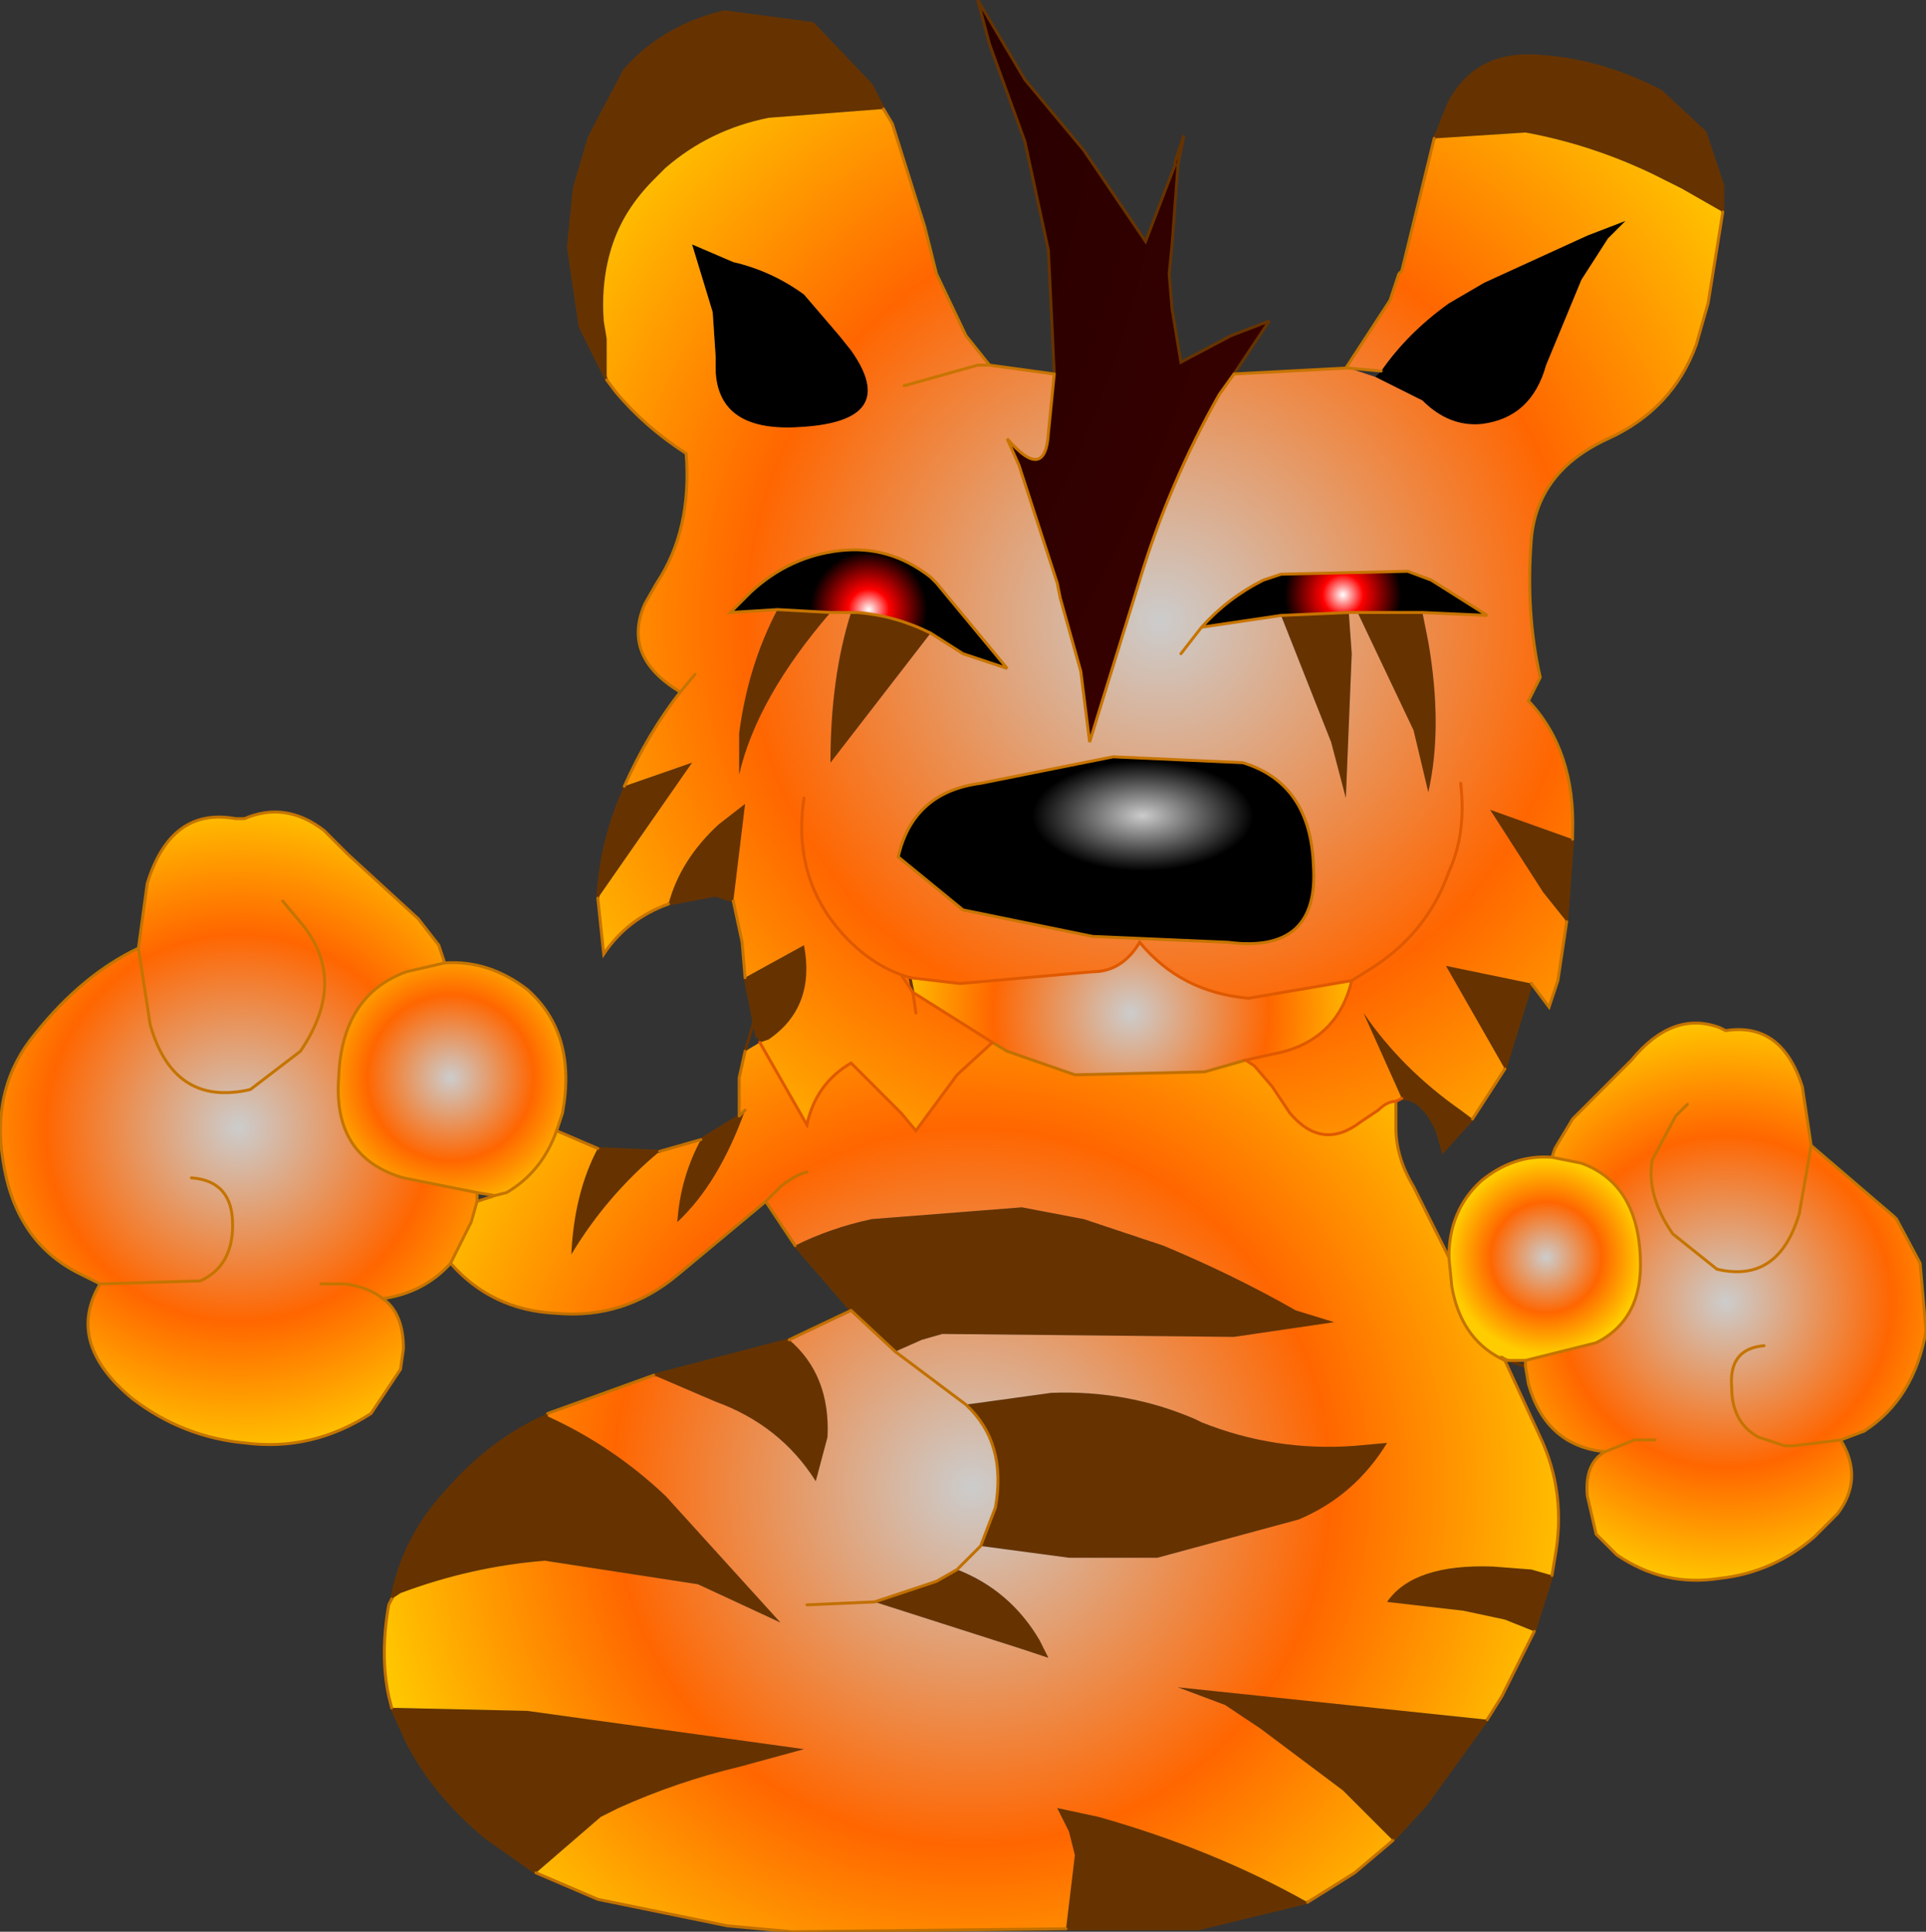 <svg xmlns="http://www.w3.org/2000/svg" viewBox="0 0 32.7 32.8" width="32.7" height="32.8"><rect x="0" y="0" width="32.7" height="32.8" fill="#333333" stroke="none"/><defs><radialGradient gradientUnits="userSpaceOnUse" r="819.2" cx="0" cy="0" spreadMethod="pad" gradientTransform="matrix(.015 0 0 .015 19.7 10.55)" id="a"><stop offset="0" stop-color="#ccc"/><stop offset=".573" stop-color="#f60"/><stop offset="1" stop-color="#fc0"/></radialGradient><radialGradient gradientUnits="userSpaceOnUse" r="819.2" cx="0" cy="0" spreadMethod="pad" gradientTransform="matrix(.225 0 0 .225 -.6 -.5)" id="b"><stop offset="0"/><stop offset=".588" stop-color="#f00"/><stop offset="1"/></radialGradient><radialGradient gradientUnits="userSpaceOnUse" r="819.2" cx="0" cy="0" spreadMethod="pad" gradientTransform="matrix(.003 0 0 .003 22.8 10.1)" id="c"><stop offset="0" stop-color="#fff"/><stop offset=".141" stop-color="#f00"/><stop offset=".404"/></radialGradient><radialGradient gradientUnits="userSpaceOnUse" r="819.2" cx="0" cy="0" spreadMethod="pad" gradientTransform="matrix(.005 0 0 .005 19.2 17.2)" id="d"><stop offset="0" stop-color="#ccc"/><stop offset=".573" stop-color="#f60"/><stop offset="1" stop-color="#fc0"/></radialGradient><radialGradient gradientUnits="userSpaceOnUse" r="819.2" cx="0" cy="0" spreadMethod="pad" gradientTransform="matrix(.004 0 0 .002 19.4 13.85)" id="e"><stop offset="0" stop-color="#ccc"/><stop offset=".573"/><stop offset="1"/></radialGradient><radialGradient gradientUnits="userSpaceOnUse" r="819.2" cx="0" cy="0" spreadMethod="pad" gradientTransform="matrix(.003 0 0 .003 14.75 10.35)" id="f"><stop offset="0" stop-color="#fff"/><stop offset=".141" stop-color="#f00"/><stop offset=".404"/></radialGradient><radialGradient gradientUnits="userSpaceOnUse" r="819.2" cx="0" cy="0" spreadMethod="pad" gradientTransform="matrix(.006 0 0 .006 29.3 22.1)" id="g"><stop offset="0" stop-color="#ccc"/><stop offset=".573" stop-color="#f60"/><stop offset="1" stop-color="#fc0"/></radialGradient><radialGradient gradientUnits="userSpaceOnUse" r="819.2" cx="0" cy="0" spreadMethod="pad" gradientTransform="matrix(.002 0 0 .002 26.25 21.35)" id="h"><stop offset="0" stop-color="#ccc"/><stop offset=".573" stop-color="#f60"/><stop offset="1" stop-color="#fc0"/></radialGradient><radialGradient gradientUnits="userSpaceOnUse" r="819.2" cx="0" cy="0" spreadMethod="pad" gradientTransform="matrix(.013 0 0 .013 16.5 25.25)" id="i"><stop offset="0" stop-color="#ccc"/><stop offset=".573" stop-color="#f60"/><stop offset="1" stop-color="#fc0"/></radialGradient><radialGradient gradientUnits="userSpaceOnUse" r="819.2" cx="0" cy="0" spreadMethod="pad" gradientTransform="matrix(.007 0 0 .007 4.05 19.15)" id="j"><stop offset="0" stop-color="#ccc"/><stop offset=".573" stop-color="#f60"/><stop offset="1" stop-color="#fc0"/></radialGradient><radialGradient gradientUnits="userSpaceOnUse" r="819.2" cx="0" cy="0" spreadMethod="pad" gradientTransform="matrix(.003 0 0 .003 7.65 18.3)" id="k"><stop offset="0" stop-color="#ccc"/><stop offset=".573" stop-color="#f60"/><stop offset="1" stop-color="#fc0"/></radialGradient></defs><path fill="#630" d="M24.35 2.35l.05-.1.2-.5q.45-.85 1.45-.8 1.1.05 2.15.6l.75.7.3.9v.45l-.7-.4-.5-.25q-1.05-.5-2.15-.7l-1.55.1m2.35 11.9l-.1 1.4-.4-.5-.9-1.4 1.4.5M26 16.7l-.45 1.45-1-1.75 1.45.3M25 19l-.5.55-.1-.35q-.25-.55-.6-.55l-.65-1.45q.65.95 1.65 1.65l.2.15m1.35 7.75l-.3.95-.5-.2-.7-.15-1.3-.15q.45-.65 1.8-.6l.65.05.35.1m-1.1 2.45l-1.05 1.45-.55.6-.85-.85-1.4-1.05-.6-.4-.8-.3 5.25.55m-3.05 3.1l-1.85.45H18.1l.15-1.25-.1-.4-.2-.4.7.15q1.95.55 3.55 1.45m-13.1-.5l-.85-.6q-.9-.75-1.35-1.65L6.65 29h.1l2.2.05 4.7.65-1.1.3q-1.05.25-2.05.7l-.3.15-1.1.95m-2.45-4.65q.2-1.05.95-1.85.75-.85 1.65-1.25h.05q1.1.5 2 1.35l1.95 2.15-1.4-.65-2.6-.4q-1.25.1-2.45.55l-.15.1m4.45-3.8l2.3-.6q.7.6.65 1.65l-.2.75q-.6-.95-1.7-1.35l-1.05-.45m3.35-1.1l-.95-1.1q.6-.3 1.3-.45l2.55-.2 1.05.2 1.35.45q1.2.5 2.25 1.1l.65.2-1.7.25-4.95-.05-.35.1-.45.2-.75-.7m-4.3-2.75l1.05.05q-.9.75-1.5 1.75.05-1.05.45-1.8m1.75-.15l.65-.4.1-.1q-.45 1.25-1.15 1.9.05-.75.4-1.4m.9-2l-.15-.75 1-.55q.2 1.05-.6 1.6l-.15.05v-.1h-.05l-.05-.25m-.35-2.05l-.3-.1-.8.15q.2-.75.85-1.35l.45-.35-.2 1.65m-2.3-.05q.05-.95.45-1.85v-.05l1.15-.4-1.6 2.3m.15-8.8l-.45-.9-.2-1.35.1-1 .25-.85.1-.2.5-.95q.65-.75 1.7-1l1.5.2 1 1.05.2.4-1.95.15q-1 .2-1.75.85l-.2.2q-.5.5-.7 1.1-.2.6-.15 1.3l.05.3v.7m13.85 3.95l.1.5q.25 1.45 0 2.55L24 12.4l-.95-2h1.1m-1.25 0l.05.7-.1 2.45-.25-.95-.85-2.15 1.15-.05m-6.5 13.45l1.45-.2q1.3-.05 2.45.45l.1.05q1.25.5 2.6.4l.55-.05q-.55.9-1.5 1.3l-2.4.65h-1.5l-1.5-.2.25-.65q.2-1.1-.5-1.75m-.15 2.8q.9.35 1.4 1.2l.15.3-.45-.15-2.5-.8 1.05-.35.35-.2m-1.8-16.25h.1q.65.05 1.25.35l-1.7 2.2q0-1.45.35-2.55m-1.25-.05l.9.05q-1.25 1.45-1.55 2.75v-.7q.15-1.15.65-2.1"/><path d="M23.45 6.3q.45-.65 1.15-1.15l.6-.35 1.75-.8.65-.25-.3.3-.45.7-.6 1.45q-.25.9-1.1 1-.55.05-1-.4l-.8-.4.1-.1m-11.35-1l-.35-1.15.7.3q.65.15 1.2.55l.6.7.2.25q.85 1.2-.85 1.3-1.4.1-1.45-.95v-.25l-.05-.75"/><path fill="url(#a)" d="M12.1 5.3l.05.75v.25q.05 1.05 1.45.95 1.7-.1.85-1.3l-.2-.25-.6-.7q-.55-.4-1.2-.55l-.7-.3.35 1.15m17.15-1.7L29 5.15l-.2.7q-.4 1.1-1.5 1.6-1.2.55-1.3 1.7-.1 1.25.15 2.35l-.2.4q.8.85.75 2.25v.1l-1.4-.5.9 1.4.4.5-.15 1-.15.45-.3-.4-1.45-.3 1 1.75L25 19l-.2-.15q-1-.7-1.65-1.65l.65 1.45-.1.05q-.15 0-.3.15l-.3.2q-.65.5-1.2-.15l-.3-.45-.3-.35-.15-.1.45-.1q1.1-.2 1.35-1.25l-1.75.3q-1.15-.1-1.85-.95-.3.5-.8.5l-2.25.2-.85-.1.05.25 1.35.85-.6.55-.7.95-.25-.3-.85-.85q-.6.35-.75 1.05l-.8-1.4.15-.05q.8-.55.6-1.6l-1 .55-.05-.6-.15-.7.2-1.65-.45.35q-.65.6-.85 1.35-.7.25-1.1.85l-.1-.95 1.6-2.3-1.15.4q.4-.9.95-1.6-1-.6-.6-1.5l.2-.35q.6-.9.5-2.2-.7-.45-1.2-1.05l-.15-.2v-.7l-.05-.3q-.05-.7.15-1.3.2-.6.7-1.1l.2-.2q.75-.65 1.75-.85L15 1.85l.15.25.55 1.75.2.8.5 1.05.4.5 1.1.15-.1 1q-.05.85-.7.1l.2.45.65 2 .05.25.35 1.25.15 1.2.2-.65.65-2.1q.5-1.65 1.35-3.15l.25-.35 1.9-.1.75-1.15.15-.45.05-.05.55-2.25 1.55-.1q1.1.2 2.15.7l.5.25.7.4m-5.9 2.8l.8.4q.45.45 1 .4.85-.1 1.1-1l.6-1.45.45-.7.3-.3-.65.25-1.75.8-.6.35q-.7.5-1.15 1.15l-.55-.05.45.15m-.5-.15h.05-.05m1.3 4.15l1.1.05-.95-.6-.4-.15-2.15.05-.3.1q-.6.3-1.05.8l1.35-.2.85 2.15.25.95.1-2.45-.05-.7h.15l.95 2 .25 1.05q.25-1.1 0-2.55l-.1-.5m-4.1.7l.35-.45-.35.45m4.75 2.2q.1.85-.2 1.5-.35 1-1.25 1.6l-.4.25.4-.25q.9-.6 1.25-1.6.3-.65.2-1.5m-2.5 1.4q-.05-1.4-1.2-1.75l-2.2-.1-2.25.45q-1.15.15-1.4 1.25l1.1.9 2.2.45 2.3.1q1.55.2 1.45-1.3m-10.75-2.95l.25-.3-.25.3m4.25-1l.55.35.75.25-1.2-1.45-.1-.1q-.7-.55-1.55-.45-.85.1-1.5.7l-.35.35.8-.05q-.5.95-.65 2.1v.7q.3-1.3 1.55-2.75h.35q-.35 1.1-.35 2.55l1.7-2.2m-.45-4.2l1.25-.35h.2-.2l-1.25.35m-.05 10l.15.05-.15-.05.2.3.05.35-.05-.35-.2-.3q-.55-.2-1-.7-.85-.95-.65-2.3-.2 1.35.65 2.3.45.5 1 .7"/><path fill="url(#b)" d="M17.9 6.35l-.1-2.1-.4-1.85-.6-1.65-.2-.75.8 1.35 1 1.2 1.05 1.55.5-1.3v-.05l.15-.45-.1.5-.1 1.35-.05.5.05.6.15.9.85-.45.65-.25-.6.9-.25.35q-.85 1.5-1.35 3.15l-.65 2.1-.2.65-.15-1.2-.35-1.25-.05-.25-.65-2-.2-.45q.65.75.7-.1l.1-1"/><path fill="url(#c)" d="M20.4 10.65q.45-.5 1.05-.8l.3-.1 2.15-.05.4.15.95.6-1.1-.05H22.9l-1.15.05-1.35.2"/><path fill="url(#d)" d="M21.15 18l-.7.2-2.2.05-1.15-.4-.25-.15-1.35-.85-.05-.25.85.1 2.25-.2q.5 0 .8-.5.7.85 1.85.95l1.75-.3q-.25 1.05-1.35 1.25l-.45.1"/><path fill="url(#e)" d="M22.3 14.7q.1 1.5-1.45 1.3l-2.3-.1-2.2-.45-1.1-.9q.25-1.1 1.4-1.25l2.25-.45 2.2.1q1.15.35 1.2 1.75"/><path fill="url(#f)" d="M15.8 10.75q-.6-.3-1.25-.35H14.1l-.9-.05-.8.05.35-.35q.65-.6 1.5-.7.85-.1 1.55.45l.1.1 1.2 1.45-.75-.25-.55-.35"/><path fill="url(#g)" d="M26.35 19.65l.05-.15.3-.5 1-1q.7-.85 1.5-.55l.1.05q.95-.15 1.3.95l.15 1 1.4 1.2.05.05.4.75.1 1.15q-.2 1.15-1.05 1.7l-.4.15q.4.65-.05 1.25l-.4.4q-.7.6-1.6.7-.95.15-1.75-.4l-.35-.35-.15-.65q-.05-.55.3-.75-1-.1-1.3-1.15l-.05-.3v-.1l1.2-.3q.8-.4.75-1.45-.05-1.25-1-1.6l-.5-.1m2.3-.9l-.2.2-.4.75q-.1.6.35 1.25l.75.6q1.05.25 1.4-.95l.2-1.15-.2 1.15q-.35 1.2-1.4.95l-.75-.6q-.45-.65-.35-1.25l.4-.75.2-.2m1.3 4.1q-.6.05-.55.7 0 .6.45.85l.45.15h.15l.8-.1-.8.1h-.15l-.45-.15q-.45-.25-.45-.85-.05-.65.55-.7m-1.85 1.6h-.35l-.5.2.5-.2h.35"/><path fill="url(#h)" d="M24.6 21.35q0-.8.55-1.3.55-.45 1.2-.4l.5.1q.95.35 1 1.6.05 1.05-.75 1.45l-1.2.3h-.3l-.1-.05h-.05q-.65-.35-.8-1.2l-.05-.5"/><path fill="url(#i)" d="M24.6 21.35l.05.5q.15.85.8 1.2l.1.05.6 1.3q.45.95.25 2.05l-.05.3-.35-.1-.65-.05q-1.35-.05-1.8.6l1.3.15.7.15.5.2-.55 1.1-.25.4-5.25-.55.8.3.6.4 1.4 1.05.85.85-.65.55-.8.5q-1.6-.9-3.55-1.45l-.7-.15.2.4.1.4-.15 1.25-4.65.05-1.1-.1-2.2-.45-1.05-.45 1.1-.95.3-.15q1-.45 2.05-.7l1.1-.3-4.7-.65-2.2-.05h-.1l-.05-.2q-.15-.7 0-1.55l.05-.1.15-.1q1.2-.45 2.45-.55l2.6.4 1.4.65-1.95-2.15q-.9-.85-2-1.35V24l1.8-.65 1.05.45q1.1.4 1.7 1.35l.2-.75q.05-1.05-.65-1.65l.1-.05.95-.45.75.7.45-.2.35-.1 4.95.05 1.7-.25-.65-.2q-1.05-.6-2.25-1.1l-1.35-.45-1.05-.2-2.55.2q-.7.15-1.3.45l-.5-.75-1.5 1.25q-.9.75-2.05.65-1.1-.05-1.8-.85l.35-.7.1-.35.3-.1.2-.05q.6-.35.85-1.05l.7.3q-.4.75-.45 1.8.6-1 1.5-1.75l.7-.2q-.35.65-.4 1.4.7-.65 1.15-1.9l-.1.1v-.65l.1-.45.25-.15.8 1.4q.15-.7.75-1.05l.85.85.25.3.7-.95.6-.55.25.15 1.15.4 2.2-.05.7-.2.15.1.3.35.3.45q.55.65 1.2.15l.3-.2q.15-.15.3-.15v.45q0 .5.3 1l.6 1.2m-8.2 2.5l-1.2-.9 1.2.9q.7.65.5 1.75l-.25.65 1.5.2h1.5l2.4-.65q.95-.4 1.5-1.3l-.55.05q-1.35.1-2.6-.4l-.1-.05q-1.15-.5-2.45-.45l-1.45.2m-.15 2.8l.4-.4-.4.4-.35.2-1.05.35 2.5.8.45.15-.15-.3q-.5-.85-1.4-1.2m-2.55.6l1.15-.05-1.15.05m0-7.35q-.2.05-.45.25l-.25.25.25-.25q.25-.2.45-.25"/><path fill="url(#j)" d="M7.65 21.45q-.45.5-1.15.6.35.25.35.85l-.05.35-.5.75q-1 .65-2.15.5-1.05-.1-1.9-.75-1.15-.95-.55-1.95l-.4-.2Q.25 21.05.05 19.7q-.2-1.25.55-2.15.8-1 1.75-1.45L2.5 15q.4-1.3 1.5-1.1h.15q.7-.3 1.35.2l.4.4 1.2 1.1.35.45.1.3-.65.15q-1.1.4-1.15 1.8-.1 1.35 1.1 1.7l1.25.25v.15l-.1.35-.35.7M3.25 20q.7.05.7.8 0 .7-.55.95l-1.7.05 1.7-.05q.55-.25.55-.95 0-.75-.7-.8m1.55-4.7l.25.3q.9 1 .05 2.25l-.85.65q-1.3.3-1.7-1.1l-.2-1.3.2 1.3q.4 1.4 1.7 1.1l.85-.65q.85-1.25-.05-2.25l-.25-.3m.65 6.5h.4q.4.05.65.25-.25-.2-.65-.25h-.4"/><path fill="url(#k)" d="M7.55 16.35q.75-.05 1.4.45.85.75.6 2.1l-.1.3q-.25.7-.85 1.05l-.2.05-.3-.05L6.85 20q-1.2-.35-1.1-1.7.05-1.4 1.15-1.8l.65-.15"/><path fill="none" stroke="#630" stroke-width=".05" stroke-linecap="round" stroke-miterlimit="3" d="M24.35 2.35l.05-.1.2-.5q.45-.85 1.45-.8 1.1.05 2.15.6l.75.7.3.9v.45M26.7 14.25l-.1 1.4M26 16.7l-.45 1.45M25 19l-.5.55-.1-.35q-.25-.55-.6-.55m2.1 4.55l-.3-.1h-.05m.8 3.65l-.3.95m-.8 1.5l-1.05 1.45-.55.6M22.2 32.3l-1.85.45H18.1m-9-.95l-.85-.6q-.9-.75-1.35-1.65L6.65 29m0-1.85q.2-1.05.95-1.85.75-.85 1.65-1.25L9.3 24m1.8-.65l2.3-.6m1.05-.5l-.95-1.1m-3.35-1.65l1.05.05m.7-.2l.65-.4m.1-1.1l.15-.5-.15-.75m-.2-1.3l-.3-.1-.8.15m-1.2-.1q.05-.95.45-1.85v-.05m-.3-6.9l-.45-.9-.2-1.35.1-1 .25-.85.1-.2.5-.95q.65-.75 1.7-1l1.5.2 1 1.05.2.4m2.9 4.5l-.1-2.1-.4-1.85-.6-1.65-.2-.75.8 1.35 1 1.2 1.05 1.55.5-1.3v-.05l.15-.45-.1.5-.1 1.35-.05.5.05.6.15.9.85-.45.65-.25-.6.9m-5.5 10.25l.05.25m10 6.2l.05.05M12.8 17.35l.05.25h.05v.1"/><path fill="none" stroke="#C17000" stroke-width=".05" stroke-linecap="round" stroke-miterlimit="3" d="M23.7 18.7v.45q0 .5.3 1l.6 1.2m.95 1.75l.6 1.3q.45.95.25 2.05l-.05.3m-.3.95l-.55 1.1-.25.4m-1.6 2.05l-.65.55-.8.5m-4.1.45l-4.65.05-1.1-.1-2.2-.45-1.05-.45M6.65 29l-.05-.2q-.15-.7 0-1.55l.05-.1M9.3 24l1.8-.65m2.3-.6l.1-.05.95-.45m-.95-1.1l-.5-.75-1.5 1.25q-.9.75-2.05.65-1.1-.05-1.8-.85m1.8-2.25l.7.3m1.05.05l.7-.2m.65-.4v-.65l.1-.45m8.5.15l-.7.2-2.2.05-1.15-.4-.25-.15m-1.65 5.25l1.2.9m.25 2.4l-.4.4-.35.2-1.05.35-1.15.05m11.85-4.15l-.1-.05M8.4 20.3l-.3.1m4.9 0l.25-.25q.25-.2.45-.25m-1.15-.95l.1-.1m2.55 4.1l-.75-.7m2.2 4l.25-.65q.2-1.1-.5-1.75"/><path fill="none" stroke="#C47400" stroke-width=".05" stroke-linecap="round" stroke-miterlimit="3" d="M24.6 21.35q0-.8.55-1.3.55-.45 1.2-.4l.05-.15.3-.5 1-1q.7-.85 1.5-.55l.1.05q.95-.15 1.3.95l.15 1 1.4 1.2.05.05.4.75.1 1.15q-.2 1.15-1.05 1.7l-.4.15q.4.65-.05 1.25l-.4.4q-.7.6-1.6.7-.95.15-1.75-.4l-.35-.35-.15-.65q-.05-.55.3-.75-1-.1-1.3-1.15l-.05-.3M7.65 21.45q-.45.5-1.15.6.35.25.35.85l-.05.35-.5.75q-1 .65-2.15.5-1.05-.1-1.9-.75-1.15-.95-.55-1.95l-.4-.2Q.25 21.05.05 19.7q-.2-1.25.55-2.15.8-1 1.75-1.45L2.5 15q.4-1.3 1.5-1.1h.15q.7-.3 1.35.2l.4.4 1.2 1.1.35.45.1.3q.75-.05 1.4.45.85.75.6 2.1l-.1.3m16 3.85q-.65-.35-.8-1.2l-.05-.5m6.15-1.9l-.2 1.15q-.35 1.2-1.4.95l-.75-.6q-.45-.65-.35-1.25l.4-.75.2-.2M25.9 23.1l1.2-.3q.8-.4.75-1.45-.05-1.25-1-1.6l-.5-.1m-.9 3.4h.05l.1.05h.3v.1m1.35 1.45l.5-.2h.35m3.15 0l-.8.1h-.15l-.45-.15q-.45-.25-.45-.85-.05-.65.55-.7M8.1 20.25L6.85 20q-1.2-.35-1.1-1.7.05-1.4 1.15-1.8l.65-.15m-5.2-.25l.2 1.3q.4 1.4 1.7 1.1l.85-.65q.85-1.25-.05-2.25l-.25-.3m-3.1 6.5l1.7-.05q.55-.25.55-.95 0-.75-.7-.8m4.85.4l-.1.35-.35.7m.45-1.05v-.15l.3.05.2-.05q.6-.35.85-1.05M6.5 22.05q-.25-.2-.65-.25h-.4"/><path fill="none" stroke="#C77400" stroke-width=".05" stroke-linecap="round" stroke-miterlimit="3" d="M29.25 3.6L29 5.15l-.2.7q-.4 1.1-1.5 1.6-1.2.55-1.3 1.7-.1 1.25.15 2.35l-.2.4q.8.85.75 2.25v.1m-.1 1.4l-.15 1-.15.45-.3-.4m-.45 1.45L25 19m-12.35-2.4l-.05-.6-.15-.7m-1.1.05q-.7.25-1.1.85l-.1-.95m.45-1.9q.4-.9.95-1.6-1-.6-.6-1.5l.2-.35q.6-.9.5-2.2-.7-.45-1.2-1.05l-.15-.2m4.7-4.6l.15.25.55 1.75.2.8.5 1.05.4.5 1.1.15m3.05 0l1.9-.1.75-1.15.15-.45.05-.05.55-2.25m-1.45 3.9h-.05m.6.05l-.55-.05m-1.95.1l-.25.35q-.85 1.5-1.35 3.15l-.65 2.1-.2.65-.15-1.2-.35-1.25-.05-.25-.65-2-.2-.45q.65.75.7-.1l.1-1m2.5 4.3q.45-.5 1.05-.8l.3-.1 2.15-.05.4.15.95.6-1.1-.05H22.9l-1.15.05-1.35.2-.35.45m2.25 3.6q.1 1.5-1.45 1.3l-2.3-.1-2.2-.45-1.1-.9q.25-1.1 1.4-1.25l2.25-.45 2.2.1q1.15.35 1.2 1.75m-10.5-3.25l-.25.3m2.9-1.35h.1q.65.05 1.25.35l.55.35.75.25-1.2-1.45-.1-.1q-.7-.55-1.55-.45-.85.1-1.5.7l-.35.35.8-.05.9.05h.35m2.35-4.2h-.2l-1.25.35"/><path fill="none" stroke="#DF5900" stroke-width=".05" stroke-linecap="round" stroke-miterlimit="3" d="M23.8 18.65l-.1.05q-.15 0-.3.15l-.3.2q-.65.5-1.2-.15l-.3-.45-.3-.35-.15-.1.45-.1q1.1-.2 1.35-1.25l-1.75.3q-1.15-.1-1.85-.95-.3.5-.8.5l-2.25.2-.85-.1-.15-.05q-.55-.2-1-.7-.85-.95-.65-2.3m9.3 3.1l.4-.25q.9-.6 1.25-1.6.3-.65.2-1.5m-7.95 4.4l-.6.55-.7.95-.25-.3-.85-.85q-.6.35-.75 1.05l-.8-1.4m2.6-.85l1.35.85m-1.3-.5l-.05-.35-.2-.3"/></svg>